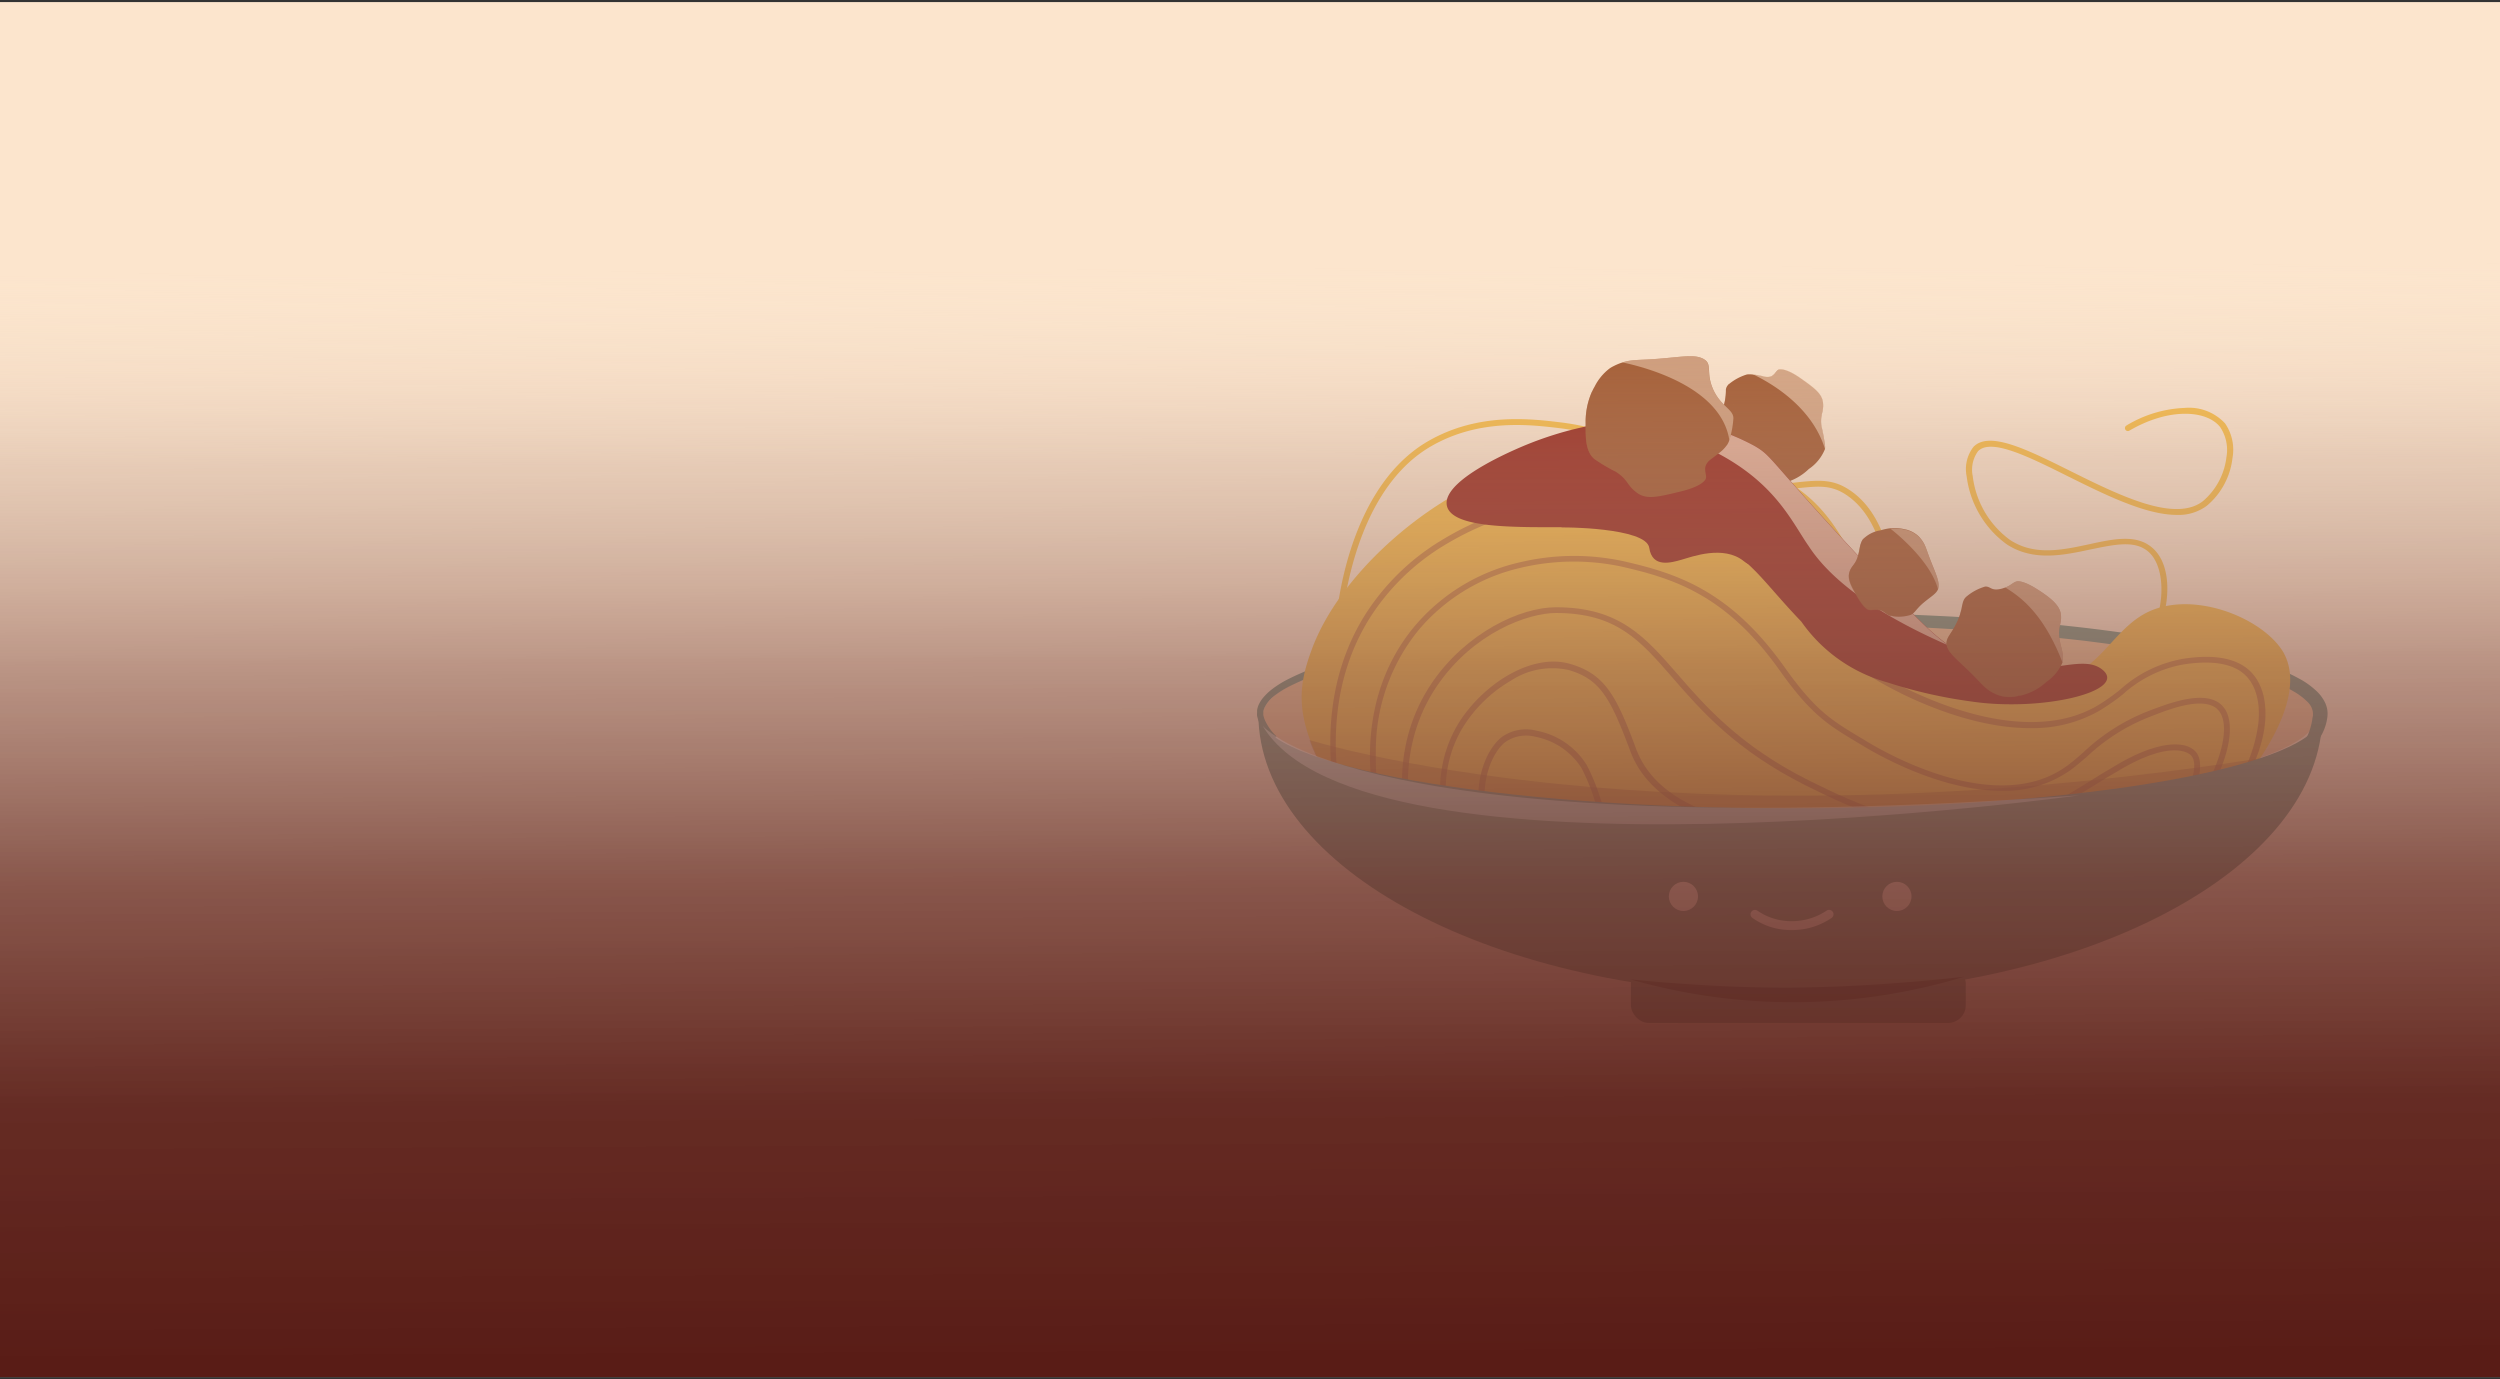 <svg xmlns="http://www.w3.org/2000/svg" xmlns:xlink="http://www.w3.org/1999/xlink" viewBox="0 0 300 165.5"><rect x="0" y="0" width="300" height="165.5" fill="#333333" stroke="none"/><defs><style>.cls-1{isolation:isolate;}.cls-2{fill:#fce5cd;}.cls-3{fill:#edc094;}.cls-4{fill:#688978;}.cls-5{fill:#f7b93c;}.cls-6{opacity:0.36;}.cls-16,.cls-6{mix-blend-mode:multiply;}.cls-7{fill:#9b4e23;}.cls-8{opacity:0.61;}.cls-9{fill:#aa5a2e;}.cls-10{opacity:0.52;}.cls-10,.cls-12,.cls-14,.cls-18,.cls-19,.cls-20,.cls-21{mix-blend-mode:soft-light;}.cls-11{fill:#ffe8d9;}.cls-12{opacity:0.49;}.cls-13{fill:#fff;}.cls-14{opacity:0.55;}.cls-15{fill:#ffe3c7;}.cls-16{opacity:0.5;}.cls-17{fill:#911b0f;}.cls-18{opacity:0.71;}.cls-19{opacity:0.44;}.cls-20{opacity:0.48;}.cls-22{fill:url(#linear-gradient);}</style><linearGradient id="linear-gradient" x1="150.37" y1="168.62" x2="149.66" y2="2.17" gradientUnits="userSpaceOnUse"><stop offset="0.03" stop-color="#591c16"/><stop offset="0.22" stop-color="#5f241d" stop-opacity="0.96"/><stop offset="0.38" stop-color="#733c33" stop-opacity="0.84"/><stop offset="0.53" stop-color="#936459" stop-opacity="0.64"/><stop offset="0.68" stop-color="#c09d8d" stop-opacity="0.36"/><stop offset="0.82" stop-color="#fae5cf" stop-opacity="0"/></linearGradient></defs><g class="cls-1"><g id="Layer_1" data-name="Layer 1"><rect class="cls-2" y="0.25" width="300" height="165"/><ellipse class="cls-3" cx="214.8" cy="85.84" rx="63.28" ry="11.26"/><path class="cls-4" d="M152.72,88.88a6.4,6.4,0,0,1-.8-.85,6.51,6.51,0,0,1-.64-1,3.8,3.8,0,0,1-.43-1.13,1.87,1.87,0,0,1,0-.34c0-.11,0-.22,0-.32a2.58,2.58,0,0,1,.17-.62,3.75,3.75,0,0,1,.65-1,6.41,6.41,0,0,1,.84-.81,12.16,12.16,0,0,1,1.91-1.23,28.82,28.82,0,0,1,4.11-1.72c1.4-.48,2.81-.89,4.24-1.26,2.85-.74,5.73-1.32,8.63-1.82s5.8-.92,8.71-1.28c5.82-.7,11.67-1.17,17.53-1.49s11.72-.48,17.58-.5,11.74.12,17.6.41,11.71.76,17.54,1.44c2.92.35,5.83.75,8.74,1.25s5.79,1.07,8.66,1.82c1.43.38,2.86.8,4.27,1.3a25.49,25.49,0,0,1,4.15,1.86,9.71,9.71,0,0,1,1.93,1.46,4.66,4.66,0,0,1,.8,1.08,3.09,3.09,0,0,1,.4,1.44,3.58,3.58,0,0,1-.06.7,6,6,0,0,1-.13.61,6.1,6.1,0,0,1-.44,1.14,4.64,4.64,0,0,1-.69,1,3,3,0,0,1-1,.8l-.54-.78a5.26,5.26,0,0,0,.79-1.67c.09-.31.17-.63.23-1,0-.16.06-.32.08-.47a3.28,3.28,0,0,0,0-.39,2.1,2.1,0,0,0-.7-1.33,7.69,7.69,0,0,0-1.56-1.18,22.25,22.25,0,0,0-3.84-1.73c-1.34-.49-2.73-.9-4.12-1.27-2.8-.75-5.65-1.33-8.51-1.83s-5.75-.91-8.64-1.27a308.9,308.9,0,0,0-34.95-2c-5.84,0-11.68.07-17.51.34S186,76,180.23,76.67c-2.9.32-5.79.7-8.67,1.16s-5.74,1-8.57,1.69c-1.41.35-2.81.74-4.19,1.19a26.78,26.78,0,0,0-4,1.62,11,11,0,0,0-1.8,1.11,4,4,0,0,0-1.27,1.5,1.84,1.84,0,0,0-.13.44,1.79,1.79,0,0,0,0,.23.69.69,0,0,0,0,.2,3.17,3.17,0,0,0,.34.91,5.91,5.91,0,0,0,1.24,1.64Z"/><path class="cls-5" d="M271.21,91c-26.38,14.58-107,7.56-107,7.56v0a15.92,15.92,0,0,1-5-5.34,35.77,35.77,0,0,1-2-4.41c-1.59-4.36-1.15-7.23.22-10.92,3.31-8.94,13.5-17.7,22.15-20.88,9.31-3.43,25.9-5.92,36.36,1.76,8.43,6.19,6.87,16.87,18,21,1.72.65,7.92,2.44,11.33,2.15,6.27-.54,7.72-5.67,11.82-8.12,5.45-3.26,14.32.16,16.9,4.45C276.3,82.3,273.3,87.84,271.21,91Z"/><g class="cls-6"><path class="cls-7" d="M271.21,91c-26.38,14.58-102.8,9-107,7.56s0,0,0,0c1,3.35-6-6-7.06-9.75C157.11,88.77,199.46,102.24,271.21,91Z"/></g><g class="cls-8"><path class="cls-9" d="M160.32,96.31c-1.11-5.91-1.42-14.6,3.42-22.42A27.91,27.91,0,0,1,173,64.82a37,37,0,0,1,12.16-4.71c8.72-1.74,17.68-.54,24,3.2,4.2,2.49,5.89,5.32,7.69,8.31,2,3.31,4.06,6.74,9.86,9.95,3.62,2,16.12,8.15,24.83,3.19a23.13,23.13,0,0,0,2.87-2,15.24,15.24,0,0,1,7.54-3.7c3.76-.59,6.49-.08,8.11,1.52,2.95,2.92,2.2,9.29-1.74,14.82l-.57-.41A17.82,17.82,0,0,0,271,86.81c.26-2.47-.28-4.51-1.52-5.75-1.45-1.43-4-1.87-7.5-1.32a14.66,14.66,0,0,0-7.21,3.56,25,25,0,0,1-3,2.08,16.27,16.27,0,0,1-8.13,2c-7.32,0-14.73-3.68-17.4-5.16-6-3.3-8.08-6.81-10.13-10.21-1.75-2.91-3.4-5.66-7.44-8.06-6.13-3.66-14.9-4.82-23.45-3.11a36.39,36.39,0,0,0-11.93,4.61,27.29,27.29,0,0,0-9,8.84c-4.72,7.63-4.41,16.13-3.32,21.91Z"/></g><g class="cls-8"><path class="cls-9" d="M165.47,98.65c-.42-1.38-3.87-13.79,4.33-23.56a23.25,23.25,0,0,1,12.53-7.6,28,28,0,0,1,12.46-.15c6.49,1.47,12.85,3.55,19.37,12.74,3.69,5.2,5.64,6.37,9.17,8.48l.55.33c2.57,1.58,15.82,9.12,24.18,3,.7-.52,1.34-1.07,2-1.66a24,24,0,0,1,8-5c2.29-.87,6.56-2.49,8.52-.64s1,6.77-2.43,12.16l-.59-.39c3.14-4.93,4.21-9.66,2.53-11.25s-5.79,0-7.78.78a23.37,23.37,0,0,0-7.79,4.83c-.69.6-1.34,1.16-2.06,1.69a13.66,13.66,0,0,1-8.26,2.49c-7.32,0-14.82-4.29-16.71-5.44l-.55-.33c-3.61-2.17-5.6-3.36-9.38-8.68-6.38-9-12.6-11-18.94-12.45a27.55,27.55,0,0,0-12.15.14,22.65,22.65,0,0,0-12.15,7.36,22.89,22.89,0,0,0-5.22,14.66,28.82,28.82,0,0,0,1,8.24Z"/></g><g class="cls-8"><path class="cls-9" d="M237.29,100.34l-.57,0c-7.85-.63-13.47-2.79-20-6.07-8.42-4.23-12.6-9-16-12.93-3.92-4.51-6.75-7.78-14-7.78-3.33,0-9.87,2.32-14.25,8.71-5,7.32-3.41,15.34-2.79,17.62l-.68.19c-.64-2.36-2.31-10.64,2.88-18.21,4.07-5.92,10.54-9,14.84-9,7.6,0,10.67,3.54,14.56,8,3.31,3.82,7.44,8.59,15.74,12.76,6.45,3.24,12,5.37,19.73,6,4.08.33,9.88-3.29,15.5-6.8l1-.59c5.62-3.51,9-3.37,10.19-2.08.87.92,1.19,3.24-2.25,9.12l-.62-.36c2.44-4.17,3.32-7.26,2.36-8.27-.22-.23-2.36-2.13-9.31,2.19l-1,.59C247.18,96.82,241.54,100.34,237.29,100.34Z"/></g><g class="cls-8"><path class="cls-9" d="M219.32,101.56c-7.26-.93-12.4-2.18-16.18-4s-6.33-4.25-7.51-7.44c-2.44-6.56-3.7-8.63-7.4-9.72a9.07,9.07,0,0,0-6.94,1.29,16.63,16.63,0,0,0-5.78,5.65c-3.39,5.64-1.65,11.65-1,13.35l-.67.24c-.64-1.78-2.46-8,1.1-14,2.76-4.59,8.71-8.67,13.52-7.25,4.18,1.23,5.54,3.9,7.86,10.15,1.12,3,3.46,5.31,7.15,7s8.78,3,16,3.89Z"/></g><g class="cls-8"><path class="cls-9" d="M199.58,102.77a7.88,7.88,0,0,1-5.27-1.65c-1.76-1.49-2.3-3.13-2.93-5a23.51,23.51,0,0,0-1.59-3.94,8.43,8.43,0,0,0-5.52-3.76,4.35,4.35,0,0,0-3.69.67c-2.46,2.06-3.84,8.29-.3,13l-.57.42c-3.84-5.11-2.32-11.68.42-14a5,5,0,0,1,4.28-.82,9.06,9.06,0,0,1,6,4.12,25,25,0,0,1,1.64,4c.62,1.88,1.11,3.35,2.71,4.72,2,1.74,5.45,2,10.14.64l.19.68A20.81,20.81,0,0,1,199.58,102.77Z"/></g><rect class="cls-4" x="195.71" y="115.9" width="40.18" height="6.85" rx="2.12"/><path class="cls-4" d="M278.7,85.64c0,18.65-28.58,33.76-63.84,33.76S151,104.29,151,85.64C151,91.93,179.6,97,214.86,97S278.7,91.93,278.7,85.64Z"/><g class="cls-10"><path d="M195.68,117.53s9.13,1,19,1a207.93,207.93,0,0,0,21-1.32A70.53,70.53,0,0,1,195.68,117.53Z"/></g><circle class="cls-11" cx="202.01" cy="107.57" r="1.75"/><circle class="cls-11" cx="227.63" cy="107.57" r="1.75"/><path class="cls-11" d="M215,111.61a8,8,0,0,1-4.74-1.48.52.52,0,0,1-.08-.74.53.53,0,0,1,.74-.09,7.11,7.11,0,0,0,4.08,1.24,7.47,7.47,0,0,0,4.17-1.25.53.53,0,0,1,.64.85A8.41,8.41,0,0,1,215,111.61Z"/><g class="cls-12"><path class="cls-13" d="M151.52,87.1s11.52,14.43,98,8.34C249.67,95.43,163.54,107.35,151.52,87.1Z"/></g><path class="cls-5" d="M243.93,84.46a24,24,0,0,1-7.48-1.18A22.54,22.54,0,0,1,224.38,73a.35.35,0,1,1,.61-.35,21.87,21.87,0,0,0,11.69,9.94,23.16,23.16,0,0,0,11.21.81c2.92-.54,6.92-2,9.3-5.63,2.86-4.39,2.69-9.55.76-11.43-1.63-1.59-4.15-1-7.07-.41-3.23.69-6.88,1.48-10.07-.61A11.88,11.88,0,0,1,236,57.17a4.34,4.34,0,0,1,.83-3.56c1.89-1.92,6.39.31,11.59,2.9,5.88,2.92,12.55,6.24,15.93,3.63a8.2,8.2,0,0,0,2.82-5.27,4.9,4.9,0,0,0-.76-3.63c-1.57-2-6.07-2.38-10.89.44a.35.35,0,0,1-.48-.13.36.36,0,0,1,.12-.48,14.53,14.53,0,0,1,7-2.12A5.89,5.89,0,0,1,267,50.8a5.55,5.55,0,0,1,.9,4.15,8.77,8.77,0,0,1-3.09,5.75,5.66,5.66,0,0,1-3.58,1.09c-3.76,0-8.64-2.43-13.09-4.64-4.75-2.37-9.24-4.6-10.78-3a3.8,3.8,0,0,0-.63,3,11.11,11.11,0,0,0,4.47,7.64c2.95,1.94,6.3,1.21,9.54.51,3-.65,5.81-1.26,7.72.6,2.65,2.58,1.78,8.57-.66,12.33s-6.71,5.37-9.78,5.93A22.77,22.77,0,0,1,243.93,84.46Z"/><path class="cls-5" d="M227.52,78.53l-.71,0c.55-10.07-1.25-16.53-5.33-19.19-1.76-1.15-3.3-1-5.42-.79a24.59,24.59,0,0,1-9.37-.58,49.21,49.21,0,0,1-9.31-3.43,30.16,30.16,0,0,0-10-3.13c-3.65-.45-9.77-1.21-15.56,2.09-7.82,4.45-10,15.26-10.63,19.7v.07l-.71-.09v-.07c.61-4.55,2.89-15.62,11-20.23,6-3.41,12.26-2.63,16-2.17a30.93,30.93,0,0,1,10.18,3.18,47.56,47.56,0,0,0,9.19,3.39,23.86,23.86,0,0,0,9.13.56c2.18-.21,3.91-.38,5.87.9C226.18,61.52,228.08,68.18,227.52,78.53Z"/><path class="cls-7" d="M219,53.44a2.12,2.12,0,0,1,0,.44,5.23,5.23,0,0,1-1.94,2.4A6.63,6.63,0,0,1,213.85,58a4.41,4.41,0,0,1-2.68-.07c-1.5-.63-1.66-1.14-3.38-2.81l-1.37-1.3c-.85-.81-1.34-1.37-1.39-2.05s.85-.87,1.54-2.28a6.8,6.8,0,0,0,.54-2.73,1,1,0,0,1,.38-.68,6.17,6.17,0,0,1,2.16-1.15,4.44,4.44,0,0,1,.6,0,8.54,8.54,0,0,1,1.47.26c1.31.27,1.29-.82,1.84-.87.19,0,.86-.06,2.41,1,1.71,1.21,2.67,1.89,2.79,3s-.36,1.43-.19,2.77A24,24,0,0,1,219,53.44Z"/><g class="cls-14"><path class="cls-15" d="M219,53.44a2.12,2.12,0,0,1,0,.44c-1.51-4.86-6-7.7-8.72-9a8.54,8.54,0,0,1,1.47.26c1.31.27,1.29-.82,1.84-.87.19,0,.86-.06,2.41,1,1.71,1.21,2.67,1.89,2.79,3s-.36,1.43-.19,2.77A24,24,0,0,1,219,53.44Z"/></g><g class="cls-16"><path class="cls-7" d="M206.42,53.77c-.85-.81-1.34-1.37-1.39-2.05s.85-.87,1.54-2.28a6.8,6.8,0,0,0,.54-2.73l.37-.65a14,14,0,0,0,5,9C215.79,57.78,209.91,55.46,206.42,53.77Z"/></g><path class="cls-17" d="M236.57,84.18a57.18,57.18,0,0,1-10.11-2.3,18.66,18.66,0,0,1-10.29-7.27c-4.34-4.56-5.2-6.31-8.86-8.87s-9-2.55-18.8-2.48c-6.44,0-14.44.24-14.9-2.66-.5-3.27,9.42-7.18,10.11-7.45a41.57,41.57,0,0,1,11-2.66,26.56,26.56,0,0,1,15.81,3c2.34,1.35,1.37,1.35,14.36,15.25,4.82,5.16,7,7.38,9,8.71a13.6,13.6,0,0,0,2.2,1.22,17.58,17.58,0,0,0,4.3,1.35h0c5.86,1,9.7-1.6,12,.43C255.2,83,244.91,85.43,236.57,84.18Z"/><g class="cls-18"><path class="cls-15" d="M233.83,77.46c-5.89-2.57-13.29-6.57-16.77-11.9-2.8-4-5.47-11.5-22.37-15.07a26.56,26.56,0,0,1,15.81,3c2.34,1.35,1.37,1.35,14.36,15.25C229.68,73.91,231.89,76.13,233.83,77.46Z"/></g><path class="cls-7" d="M232.56,70.72l0,0c-.22.52-.73.79-1.64,1.53-1.14.93-1.13,1.45-1.85,1.6a4.75,4.75,0,0,1-1.87.11c-.5-.18-.2.17-1.07-.47a1.68,1.68,0,0,0-.38-.22c-.64-.26-1.13,0-1.47-.11-.14,0-.61-.23-1.35-1.49s-1.25-2.17-1-3,.7-.88,1-1.87.17-1.1.46-1.81l.12-.23a3.71,3.71,0,0,1,2.16-1.12,6.34,6.34,0,0,1,1.17-.25,4.59,4.59,0,0,1,1.58.09,3.44,3.44,0,0,1,1.84.9c.84.92.79,1.32,1.46,3S232.83,70,232.56,70.72Z"/><g class="cls-19"><path class="cls-15" d="M232.56,70.72l0,0c-.81-3.1-4.31-6.18-5.71-7.28a4.59,4.59,0,0,1,1.58.09,3.44,3.44,0,0,1,1.84.9c.84.92.79,1.32,1.46,3S232.83,70,232.56,70.72Z"/></g><path class="cls-7" d="M247.5,79.5a5.44,5.44,0,0,1-1.92,2.32,6.81,6.81,0,0,1-3.18,1.67l-.18,0a4.17,4.17,0,0,1-2.5-.11c-1.5-.62-1.66-1.13-3.38-2.8s-2.69-2.37-2.76-3.36c0-.77.52-1.06,1.21-2.47a6.51,6.51,0,0,0,.56-1.59h0c.17-.76.2-1.27.7-1.63a6.09,6.09,0,0,1,2.16-1.14c.69-.06.71.61,2.06.23l.37-.12c.77-.3,1-.7,1.48-.75.18,0,.85,0,2.41,1s2.66,1.9,2.78,3-.36,1.42-.19,2.76c.15,1.15.4,1.41.44,2.41A2.33,2.33,0,0,1,247.5,79.5Z"/><g class="cls-20"><path class="cls-15" d="M247.5,79.5c-2.37-6.14-5.28-8-6.86-9,.77-.3,1-.7,1.48-.75.18,0,.85,0,2.41,1s2.66,1.9,2.78,3-.36,1.42-.19,2.76c.15,1.15.4,1.41.44,2.41A2.33,2.33,0,0,1,247.5,79.5Z"/></g><path class="cls-7" d="M208,50.31a11,11,0,0,1-.48,2.5,2.23,2.23,0,0,1-.23.52,4.68,4.68,0,0,1-.61.71h0c-.24.22-.6.49-1.34,1.05-1.36,1-.3,1.91-.71,2.48-.14.2-.66.86-3,1.42-2.58.62-4,1-5.14.18-1.27-.89-1.06-1.53-2.48-2.48l-.19-.13a20.14,20.14,0,0,1-2.47-1.47c-1.1-.89-1.08-2.61-1.07-4.26a8.92,8.92,0,0,1,.79-3.9,5.48,5.48,0,0,1,.28-.53,6.25,6.25,0,0,1,1.78-2.17,0,0,0,0,1,0,0l.13-.09c.12-.07.25-.15.38-.21a7.09,7.09,0,0,1,1.06-.44c1.17-.38,2.06-.25,4.44-.45,2.92-.24,4.5-.59,5.5.18.77.6.12,1.53.88,3.37C206.47,48.84,208.12,49.1,208,50.31Z"/><g class="cls-12"><path class="cls-15" d="M208,50.31a11,11,0,0,1-.48,2.5c-1-6.42-10.2-8.77-12.83-9.32,1.17-.38,2.06-.25,4.44-.45,2.92-.24,4.5-.59,5.5.18.77.6.12,1.53.88,3.37C206.47,48.84,208.12,49.1,208,50.31Z"/></g><g class="cls-16"><path class="cls-7" d="M194,56.34a1,1,0,0,1-.19.23,20.14,20.14,0,0,1-2.47-1.47c-1.1-.89-1.08-2.61-1.07-4.26a8.92,8.92,0,0,1,.79-3.9S190.82,53.15,194,56.34Z"/></g><g class="cls-16"><path class="cls-7" d="M225.72,73.32c-.64-.26-1.13,0-1.47-.11-.14,0-.61-.23-1.35-1.49s-1.25-2.17-1-3,.7-.88,1-1.87.17-1.1.46-1.81l.12-.23.27-.3S222.78,70.09,225.72,73.32Z"/></g><g class="cls-16"><path class="cls-7" d="M242.22,83.52a4.17,4.17,0,0,1-2.5-.11c-1.5-.62-1.66-1.13-3.38-2.8s-2.69-2.37-2.76-3.36c0-.77.52-1.06,1.21-2.47a6.51,6.51,0,0,0,.56-1.59C235.35,73.28,235.38,79.14,242.22,83.52Z"/></g><g class="cls-21"><path class="cls-15" d="M240.34,80h0Z"/></g><path class="cls-17" d="M187.32,63.27s10.23,0,10.59,2.47,2.66,1.77,3.9,1.42,5-1.78,7.45.18-.36-4.26-.36-4.26-9.75-2.13-10.46-1.95S187.32,63.27,187.32,63.27Z"/><rect class="cls-22" y="0.25" width="300" height="165"/></g></g></svg>